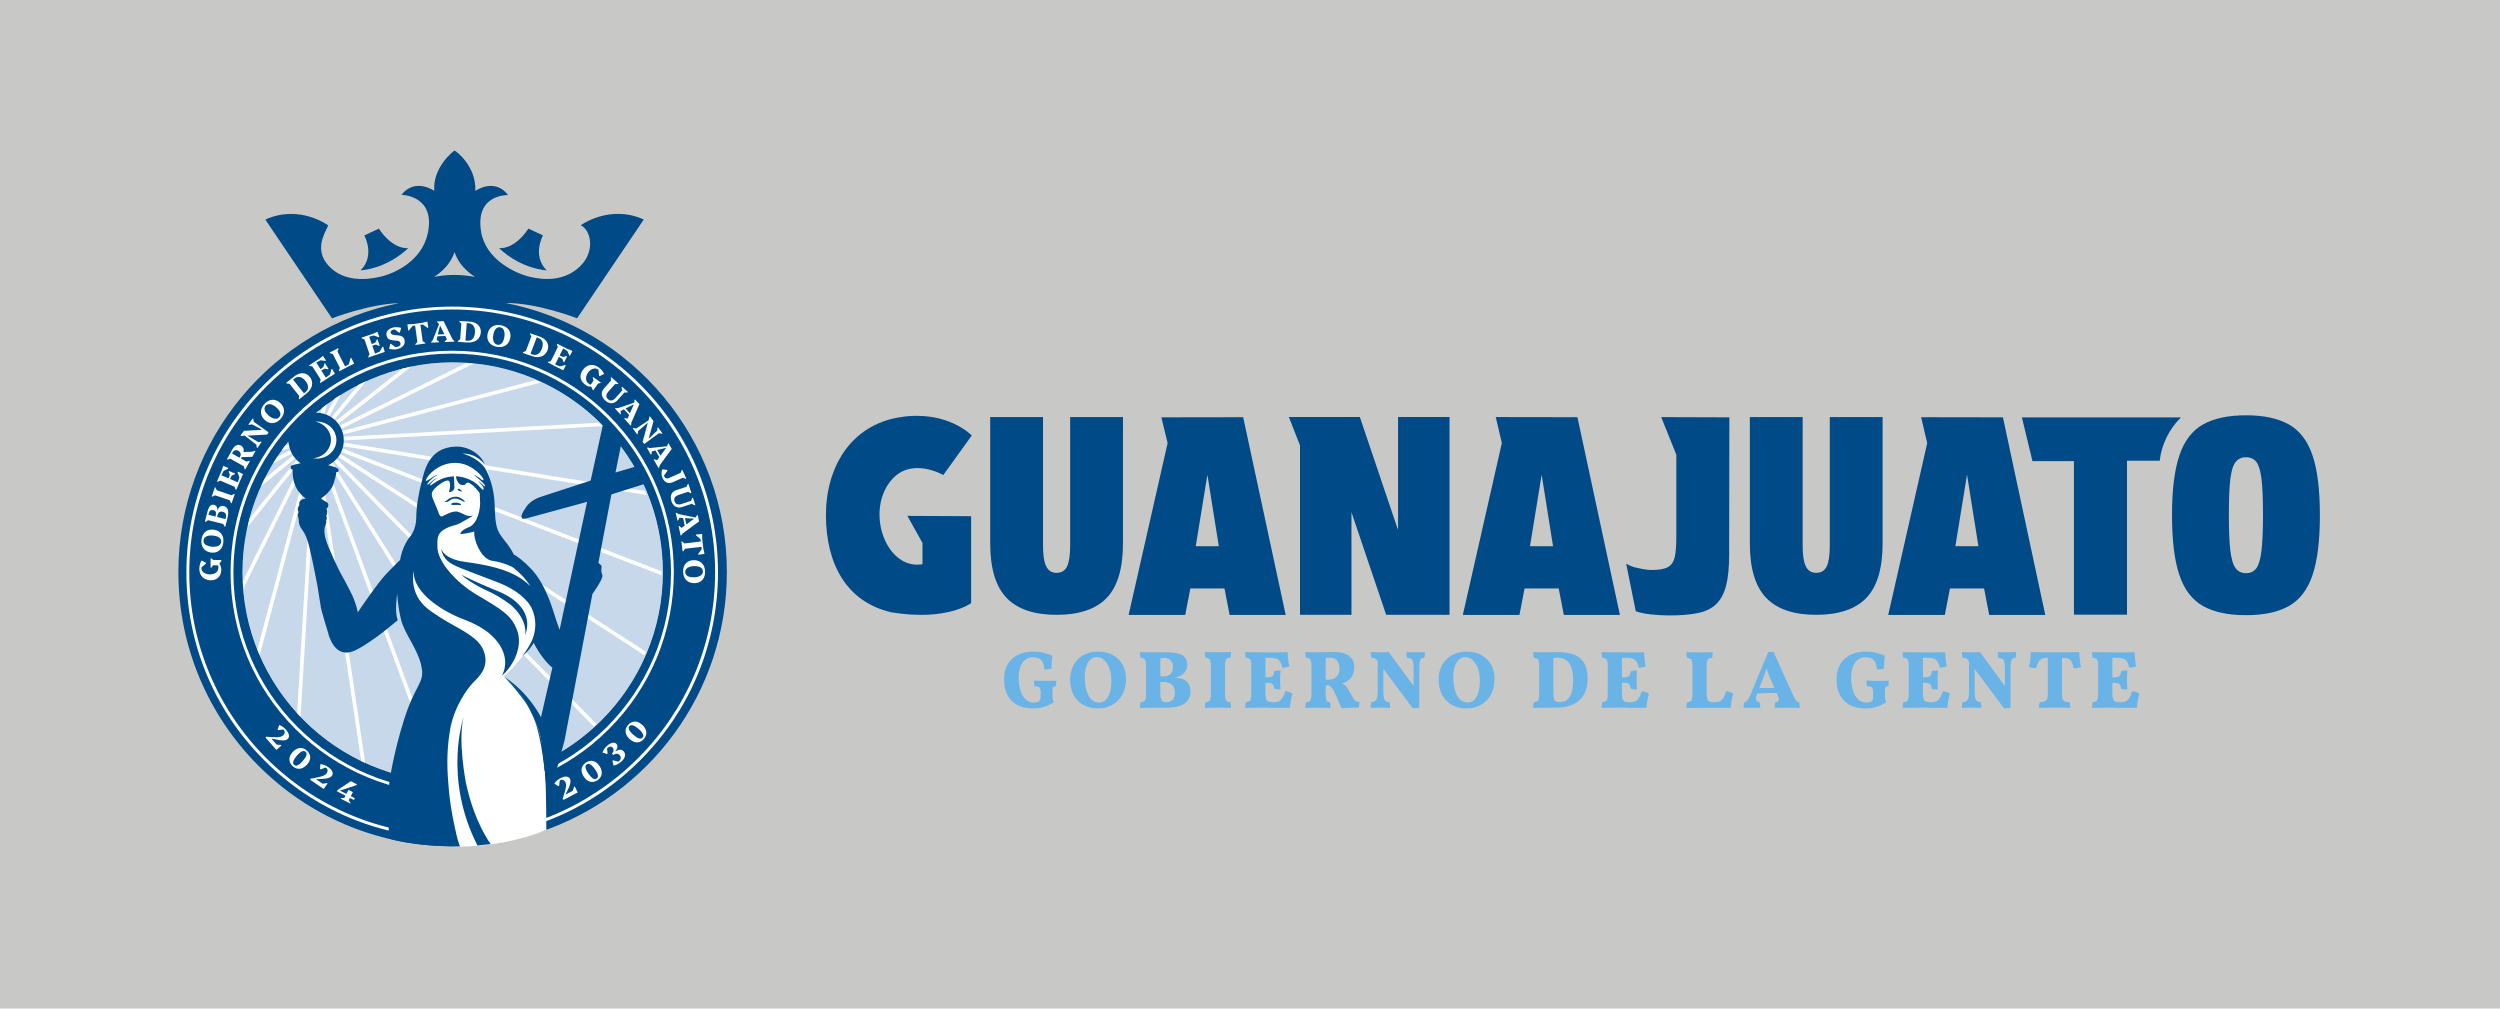 <?xml version="1.0" encoding="UTF-8"?>
<svg id="Capa_2" data-name="Capa 2" xmlns="http://www.w3.org/2000/svg" xmlns:xlink="http://www.w3.org/1999/xlink" viewBox="0 0 575.08 232">
  <defs>
    <style>
      .cls-1 {
        fill: #69b3e7;
      }

      .cls-2 {
        fill: #fff;
      }

      .cls-3 {
        fill: none;
      }

      .cls-4 {
        fill: #c8c9c7;
      }

      .cls-5 {
        fill: #c8d8eb;
      }

      .cls-6 {
        fill: #004b87;
      }

      .cls-7 {
        clip-path: url(#clippath);
      }
    </style>
    <clipPath id="clippath">
      <ellipse class="cls-3" cx="103.99" cy="131.64" rx="48.17" ry="48.2"/>
    </clipPath>
  </defs>
  <g id="Capa_1-2" data-name="Capa 1">
    <g>
      <rect class="cls-4" width="575.08" height="232"/>
      <g>
        <g>
          <path class="cls-6" d="M116.28,69.7c7.35-.05,16.47,3.52,16.47,3.52l15.34-22.72c-7.87-3.57-14.5,1.32-14.5,1.32,2.32,1.07,3.42,5.94-.11,9.4-3.55,3.47-8.17,3.27-11.63,2.45-3.46-.82-10.07-4.01-11.16-10.25-1.54-8.84,6.2-8.55,6.2-8.55-3.16-4.1-7.55-.95-7.55-.95.25-5.64-4.38-9.14-4.76-9.28h-.01s-.01,0-.01,0c-.38.15-5.13,4.05-4.65,9.27,0,0-4.37-3.12-7.58.91,0,0,7.94.06,6.07,8.86-1.33,6.24-7.4,9.15-10.86,9.97-3.46.82-8.58,1.14-11.93-2.49-3.36-3.63-1.01-7.32-.11-9.31,0,0-6.59-4.91-14.47-1.34l15.34,22.72s8.33-3.26,15.48-3.51c-28.97,5.7-50.82,31.24-50.82,61.88,0,34.71,28.04,62.87,62.71,63.07l2.02.02c-2.02-5.17-2.69-14.84-2.69-14.84l-2.54-.12c-24.98-1.83-44.68-22.68-44.68-48.13s21.61-48.27,48.27-48.27,48.27,21.61,48.27,48.27c0,18.12-9.98,33.91-24.75,42.16l-.78.39-3.32,1.63s.93,11.94.71,15.6c24.97-8.4,42.95-31.99,42.95-59.79,0-30.67-21.89-56.22-50.89-61.89ZM108.59,63.58c-3.59-.6-6.62-.27-8.21.02-.18.02-.35.04-.52.07,0,0,3.49-1.94,4.7-5.69,1.21,3.75,4.7,5.69,4.7,5.69-.22-.03-.44-.06-.67-.08Z"/>
          <path class="cls-6" d="M114.77,57.06c5.29,4.97,10.98,5.12,10.98,5.12-3.42-3.38-.85-8.03-.85-8.03l-3.35-1.56c-3.38,5.06-6.78,4.48-6.78,4.48Z"/>
          <path class="cls-6" d="M93.93,57.06c-5.29,4.97-10.98,5.12-10.98,5.12,3.42-3.38.85-8.03.85-8.03l3.35-1.56c3.38,5.06,6.78,4.48,6.78,4.48Z"/>
          <ellipse class="cls-5" cx="104.13" cy="131.64" rx="48.36" ry="48.2"/>
          <g class="cls-7">
            <g>
              <path class="cls-2" d="M69.46,96.82c-.16.03-.33-.04-.42-.19L13.77,6.4c-.13-.2-.07-.46.13-.59.2-.13.46-.07.59.13l55.27,90.23c.13.2.07.46-.13.59-.05.03-.11.05-.16.06Z"/>
              <path class="cls-2" d="M70.57,96.25c-.19.03-.39-.08-.46-.27L37.94,6.78c-.08-.22.03-.46.24-.55.22-.08.47.03.55.24l32.17,89.21c.08.22-.03.46-.24.55-.03.01-.06.02-.09.02Z"/>
              <path class="cls-2" d="M71.71,95.94c-.23.04-.45-.12-.49-.35L59.06,7.06c-.04-.23.12-.45.35-.49s.45.12.49.35l12.17,88.53c.04.23-.12.45-.35.49Z"/>
              <path class="cls-2" d="M72.86,95.88s-.06,0-.09,0c-.23-.01-.41-.21-.4-.45l6.27-89.32c.01-.23.21-.41.45-.4.23.01.41.21.4.45l-6.27,89.32c-.01.2-.16.37-.36.4Z"/>
              <path class="cls-2" d="M74.08,96.06c-.06,0-.12,0-.18,0-.23-.06-.36-.29-.3-.52L99.78,4.87c.06-.23.29-.36.52-.3.23.06.36.29.3.52l-26.17,90.67c-.04.17-.18.28-.34.31Z"/>
              <path class="cls-2" d="M75.2,96.49c-.09.01-.18,0-.26-.04-.21-.11-.29-.36-.18-.57L124.41,1.82c.11-.21.36-.29.57-.18.21.11.29.36.18.57l-49.65,94.06c-.06.13-.18.21-.31.23Z"/>
              <path class="cls-2" d="M76.24,97.16c-.11.02-.24-.01-.33-.09-.18-.15-.21-.41-.06-.6L154.98,1.12c.15-.18.42-.21.6-.06.18.15.21.41.06.6l-79.14,95.35c-.07.09-.16.14-.26.15Z"/>
              <path class="cls-2" d="M77.09,98c-.14.02-.3-.03-.4-.15-.15-.18-.12-.45.06-.6L198.25,1.98c.18-.15.45-.12.6.06.15.18.12.45-.06.6l-121.49,95.26c-.06.05-.13.08-.2.09Z"/>
              <path class="cls-2" d="M77.75,99.02c-.18.03-.36-.06-.44-.23-.11-.21-.02-.46.18-.57L241.11,17.39c.21-.11.47-.02.57.18.11.21.02.46-.18.57L77.88,98.97s-.08.03-.13.04Z"/>
              <path class="cls-2" d="M78.17,100.15c-.21.03-.42-.1-.48-.31-.06-.23.07-.46.3-.52l165.76-43.59c.23-.06.46.07.52.3.06.23-.07.46-.3.52l-165.76,43.59s-.03,0-.05,0Z"/>
              <path class="cls-2" d="M68.52,97.59c-.13.02-.27-.02-.37-.12L-13.88,11.04c-.17-.17-.16-.44,0-.6.17-.16.44-.16.6,0l82.03,86.43c.17.17.16.44,0,.6-.07.07-.15.1-.23.12Z"/>
              <path class="cls-2" d="M67.77,98.51c-.1.02-.21,0-.3-.06L-53.84,15.93c-.2-.13-.25-.39-.12-.59.13-.2.39-.25.59-.12l121.31,82.52c.2.13.25.39.12.59-.07.11-.18.17-.29.19Z"/>
              <path class="cls-2" d="M67.24,99.54c-.07.01-.15,0-.22-.02L-58.94,51.16c-.22-.08-.33-.33-.24-.55.08-.22.33-.33.55-.24l125.96,48.36c.22.08.33.33.24.55-.06.15-.19.24-.33.27Z"/>
              <path class="cls-2" d="M66.93,100.68s-.09,0-.14,0l-124.52-20.76c-.23-.04-.39-.26-.35-.49s.26-.39.49-.35l124.52,20.76c.23.04.39.26.35.49-.03.19-.18.32-.35.35Z"/>
              <path class="cls-2" d="M66.86,101.83s-.03,0-.05,0l-123.6,5.94c-.23.01-.43-.17-.45-.4-.01-.23.17-.43.4-.44l123.6-5.94c.23-.01.43.17.45.4.01.22-.15.41-.36.44Z"/>
              <path class="cls-2" d="M-53.06,134.97c-.21.03-.42-.1-.48-.31-.06-.23.08-.46.3-.52l120.09-32.01c.23-.06.46.08.52.3.06.23-.08.46-.3.52l-120.09,32.01s-.03,0-.04,0Z"/>
              <path class="cls-2" d="M-50.34,164.86c-.18.03-.36-.06-.45-.23-.11-.21-.02-.46.19-.57l117.79-60.7c.21-.11.47-.02.57.19.11.21.02.46-.19.57l-117.79,60.7s-.08.03-.13.04Z"/>
              <path class="cls-2" d="M-45.3,199.11c-.15.02-.3-.03-.4-.15-.15-.18-.12-.45.06-.6,0,0,99.1-82.37,113.41-93.91.18-.15.45-.12.6.06s.12.45-.06.6c-14.31,11.54-113.41,93.91-113.41,93.91-.06.05-.13.08-.2.09Z"/>
              <path class="cls-2" d="M-22.22,219.78c-.12.02-.24-.01-.33-.09-.18-.15-.21-.42-.06-.6l91.17-113.73c.15-.18.42-.21.6-.06.18.15.21.42.06.6L-21.95,219.63c-.07.08-.16.14-.26.15Z"/>
              <path class="cls-2" d="M14.02,219.45c-.09.01-.18,0-.26-.04-.21-.11-.29-.36-.18-.57l55.97-112.71c.11-.21.36-.29.57-.18s.29.36.18.57L14.33,219.22c-.06.13-.18.21-.31.23Z"/>
              <path class="cls-2" d="M41.68,217.43c-.06,0-.12,0-.18,0-.23-.06-.36-.29-.3-.52l29.42-110.26c.06-.23.3-.36.52-.3.23.06.36.29.3.52l-29.42,110.26c-.05.17-.18.28-.34.31Z"/>
              <path class="cls-2" d="M65.65,218.16s-.06,0-.09,0c-.23-.01-.41-.21-.4-.45l6.58-110.8c.01-.23.21-.41.45-.4.23.01.41.21.4.45l-6.58,110.8c-.01.2-.16.37-.36.4Z"/>
              <path class="cls-2" d="M89.79,217.31h0c-.23.03-.45-.13-.48-.36l-16.35-109.99c-.03-.23.12-.46.36-.48.23-.03.45.13.48.36l16.35,109.99c.03.23-.12.45-.35.48Z"/>
              <path class="cls-2" d="M113.96,213.89c-.19.03-.39-.08-.46-.27l-39.38-106.86c-.08-.22.03-.46.25-.55.22-.08.47.03.55.25l39.38,106.86c.08.22-.03.46-.25.55-.03.01-.06.02-.09.02Z"/>
              <path class="cls-2" d="M142.35,212.3c-.16.03-.33-.04-.42-.19l-66.62-105.86c-.13-.2-.07-.46.13-.59.2-.13.46-.07.59.13l66.62,105.86c.13.2.07.46-.13.59-.05.03-.11.05-.16.06Z"/>
              <path class="cls-2" d="M178.44,209.58c-.13.02-.27-.02-.37-.12l-101.78-103.87c-.17-.17-.16-.43,0-.6.17-.17.44-.16.6,0l101.78,103.87c.17.17.17.43,0,.6-.07.07-.15.11-.23.12Z"/>
              <path class="cls-2" d="M225.56,200.69c-.1.02-.21,0-.3-.06L77.15,104.68c-.2-.13-.25-.39-.13-.59.13-.2.39-.25.59-.13l148.11,95.95c.2.13.25.39.13.59-.07.11-.18.17-.29.19Z"/>
              <path class="cls-2" d="M247.91,169.13c-.07.01-.14,0-.22-.02L77.76,103.68c-.22-.08-.33-.33-.25-.55.08-.22.33-.33.55-.25l169.94,65.42c.22.08.33.33.25.55-.06.15-.19.25-.33.27Z"/>
              <path class="cls-2" d="M248.36,129.86s-.09,0-.13,0l-170.05-27.34c-.23-.04-.39-.25-.35-.49.04-.23.25-.39.49-.35l170.05,27.34c.23.04.39.25.35.49-.03.19-.18.33-.35.35Z"/>
              <path class="cls-2" d="M244.98,92.18s-.03,0-.04,0l-166.62,9.18c-.23.01-.44-.16-.45-.4-.01-.23.16-.44.4-.45l166.62-9.18c.23-.01.44.16.45.4.01.22-.14.41-.36.44Z"/>
            </g>
          </g>
          <path class="cls-3" d="M115.55,155.33s-.08.07-.11.1c.06.02.24.09.55.28-.03-.04-.05-.06-.05-.06,5.74,3.66,8.49,9.31,8.49,9.31l2.62-11.4c-1-.74-3.09-3.12-4.58-6.27-1,1.84-3.24,5.35-6.91,8.05Z"/>
          <polygon class="cls-3" points="115.42 155.43 115.42 155.43 115.42 155.43 115.42 155.43"/>
          <path class="cls-2" d="M73.68,96.85s-.03,0-.05,0c.01,0,.02,0,.03.01,0,0,.01,0,.02-.01Z"/>
          <path class="cls-2" d="M73.62,97.68s.04-.03.09-.07c-.06.02-.09.04-.09.07Z"/>
          <polygon class="cls-2" points="73.35 104.23 73.35 104.23 73.35 104.23 73.35 104.23"/>
          <path class="cls-6" d="M115.42,155.43s0,0,0,0c0,0,0,0,.02,0,.04-.03.08-.07.11-.1-.04.03-.09.07-.13.1Z"/>
          <path class="cls-6" d="M115.39,155.48s.03-.03.05-.04c-.01,0-.02,0-.02,0-.02.03-.03.05-.03.05Z"/>
          <path class="cls-6" d="M125.96,179.96c-.15-4.99-1.18-8.29-1.68-10.69-.17-.8-.41-1.58-.72-2.33-.82-1.97-2.58-5.94-4.35-8.12-1.52-1.87-2.61-2.73-3.22-3.1.59.67,5.99,7.05,7.25,17.44,0,0,1.33,13.56.97,18.21l1.82-6.8c0-1.29,0-2.82-.06-4.61Z"/>
          <path class="cls-6" d="M73.68,96.85s-.01,0-.02.01c-.01,0-.02,0-.03-.01.02,0,.03,0,.05,0Z"/>
          <path class="cls-6" d="M73.71,97.62s-.08.07-.09.07c0-.02.04-.05.09-.07Z"/>
          <polygon class="cls-6" points="73.35 104.23 73.35 104.23 73.35 104.23 73.35 104.23"/>
          <path class="cls-2" d="M71.66,95.43s3.26-.17,5.27,1.89c2.01,2.07,1.91,5.19.85,6.89-1.06,1.7-3.19,2.9-3.19,2.9l2.33.77s-.07,4.59-3.66,6.76c0,0,.17.6.5.77s1.16.27,1.13.73-.23.73-.2,1.03.3.63.03,1.1.2.87,0,1.33c-.2.47-.67,1.33-.53,2.86s.03,1.7,2.13,6.52c2.1,4.83,3,5.52,3.93,7.99.93,2.46,1.63,4.96,1.63,4.96,0,0,.17.6,2.2-2.33,2.03-2.93,4.16-6.19,6.56-8.25s2.43-2.5,2.43-2.5c0,0-.27-1.5,1.4-4.16,1.66-2.66,2.16-3.13,2.2-5.52.03-2.4-.07-2.8.4-5.32.47-2.53.83-6.12,3.26-8.62,2.43-2.5,5.59-2,7.79-1.3,2.2.7,3.93,2.96,4.69,6.52.77,3.56.13,7.69,1,11.11s2.03,3.29,3.06,5.09c1.03,1.8,1.3,1.43,2,2.03s3.49,2.53,4.79,5.12c1.3,2.6,2.83,6.29,3.26,7.92.43,1.63-3.79,5.32-3.79,5.32,0,0-5.09,7.25-7.32,8.49,0,0,3,2.86,5.76,7.09,2.76,4.23,3.63,13.74,3.86,16.27.23,2.53.24,12.02.24,12.02l-1.39.53s-7.87,3.21-18.45,3.31l-1.73-.13s-1.46-5.49-1.9-11.02c-.43-5.52-.9-8.09-.03-13.98.87-5.89,1.96-8.65,5.36-12.58,3.39-3.93,3.33-6.99.63-9.28-2.7-2.3-8.39-4.56-10.88-6.96-2.5-2.4-2.86-3.99-3.16-5.36s.2-4.16.2-4.16c0,0-3.59,2.66-4.03,6.09-.43,3.43-.1,4.89-.1,4.89,0,0-3.29,3.13-5.76,4.53-2.46,1.4-3.46,2.8-4.86,2.4-1.4-.4-2.6-1.7-3.89-6.02-1.3-4.33-2.86-13.78-2.86-13.78,0,0-1.43-6.32-1.7-6.89s-1.43-1.8-1.46-2.4c-.03-.6-.53-1.5-.33-2.13s0-2.06.43-2.16,1.26-.3,1.36-.77-.67-1.26-.67-1.26c0,0-1.5-1.3-2.1-3.36-.6-2.06-.07-2.73-.07-2.73l2.2-.4s.27-.6-.33-1.03c-.6-.43-2.26-1.73-2.9-4.09s.57-6.39,4.43-6.76Z"/>
          <path class="cls-6" d="M106.18,113.03c.1-.04.08-.15-.08-.24,0,0-.29-.32-.54-.34-.25-.02-.4.19-.2.32s.72.3.82.26Z"/>
          <path class="cls-6" d="M104.92,115.64s-.69-.08-1.02.18c-.33.27.02.3.36.34s.88-.06,1.24,0,.6,0,.55-.13c-.04-.13-.6-.42-1.13-.4Z"/>
          <path class="cls-6" d="M106.93,115.35c.04-.1-.44-.45-.7-.62-.26-.18-.78-.53-1.53-.47-.74.06-1.35.34-1.65.62-.3.27-.55.43-.62.45-.07.01-.14.18.27.15.41-.02.83-.43.95-.5.13-.08.18-.11.18-.11,0,0,.69-.32,1.37-.12.68.2,1.06.48,1.24.55.18.08.44.15.48.06Z"/>
          <g>
            <path class="cls-2" d="M147.25,88.44c-11.55-11.55-26.9-17.91-43.23-17.91s-31.68,6.36-43.23,17.91c-11.55,11.55-17.91,26.9-17.91,43.23s6.36,31.68,17.91,43.23c11.55,11.55,26.9,17.91,43.23,17.91s31.68-6.36,43.23-17.91c11.55-11.55,17.91-26.9,17.91-43.23s-6.36-31.68-17.91-43.23ZM104.02,192.15c-33.35,0-60.48-27.13-60.48-60.48s27.13-60.48,60.48-60.48,60.48,27.13,60.48,60.48-27.13,60.48-60.48,60.48Z"/>
            <path class="cls-2" d="M140.07,95.61c-9.63-9.63-22.43-14.93-36.05-14.93s-26.42,5.3-36.05,14.93c-9.63,9.63-14.93,22.43-14.93,36.05s5.3,26.42,14.93,36.05c9.63,9.63,22.43,14.93,36.05,14.93s26.42-5.3,36.05-14.93c9.63-9.63,14.93-22.43,14.93-36.05s-5.3-26.42-14.93-36.05ZM104.02,182c-27.75,0-50.33-22.58-50.33-50.33s22.58-50.33,50.33-50.33,50.33,22.58,50.33,50.33-22.58,50.33-50.33,50.33Z"/>
          </g>
          <g>
            <path class="cls-2" d="M50.9,131.02c0,.51-.11.96-.32,1.33-.2.37-.49.66-.85.85-.37.19-.8.29-1.3.28-.4,0-.75-.08-1.07-.21-.32-.13-.59-.31-.82-.55-.23-.24-.4-.52-.52-.85-.12-.33-.17-.69-.17-1.09,0-.22.03-.45.07-.67.05-.23.11-.44.19-.65.08-.21.17-.39.28-.54l1,.55v.17s-1.26,1.04-1.26,1.04v-.88s.68,0,.68,0c-.15.09-.27.21-.35.37-.08.15-.13.33-.13.53,0,.27.08.51.24.72.17.21.39.39.68.51s.61.2.98.2c.4,0,.75-.05,1.05-.18.3-.13.54-.31.7-.56.17-.24.26-.53.26-.86,0-.25-.05-.45-.16-.62-.11-.17-.29-.31-.52-.42l.14-.26c.38.11.67.32.88.64.21.32.31.7.31,1.14ZM50.93,128.99l-.69,1.06-1.18-.02-.48.56h-.15s.03-2.17.03-2.17h.15s.42.38.42.38l1.9.03v.16Z"/>
            <path class="cls-2" d="M51.36,124.85c-.07.52-.23.96-.49,1.32-.25.36-.58.62-.98.79-.4.16-.85.21-1.35.14-.52-.07-.95-.24-1.3-.51-.35-.27-.6-.61-.76-1.04-.15-.43-.19-.91-.12-1.45.07-.53.23-.97.49-1.33.25-.36.58-.62.97-.78.4-.16.85-.21,1.36-.14.51.07.95.24,1.3.51.35.27.6.62.76,1.04.15.43.19.91.12,1.45ZM50.88,124.7c.03-.26-.01-.49-.14-.7-.13-.2-.32-.37-.59-.51-.27-.13-.61-.23-1.01-.28-.44-.06-.82-.06-1.15.01s-.6.19-.8.36-.32.4-.36.68c-.04.26,0,.5.13.7.12.2.32.37.6.5.27.13.61.23,1.01.28.43.06.82.06,1.15-.01.33-.07.6-.19.8-.36.2-.18.32-.4.36-.68Z"/>
            <path class="cls-2" d="M51.82,121.17l-.15-.04-.33-.6-3.47-.87-.58.37-.15-.04.42-1.67,4.68,1.18-.42,1.67ZM49.59,119.32l-.07-.02.16-1.11c.03-.21,0-.39-.1-.53-.1-.14-.27-.24-.49-.3-.54-.14-.89.08-1.03.65l-.24.95-.39-.1.27-1.08c.17-.66.37-1.12.62-1.39.25-.27.55-.35.91-.26.38.09.61.32.71.67.1.35.07.86-.1,1.52l-.25,1ZM52.09,120.1l-.39-.1.24-.94c.09-.36.08-.65-.04-.87-.12-.22-.34-.38-.66-.46-.3-.08-.55-.05-.75.06-.2.12-.34.32-.41.62l-.24.96-.34-.09.34-1.34c.15-.61.37-1.04.64-1.29.28-.26.61-.34,1-.24.32.08.56.23.73.47.17.23.27.53.29.91.02.38-.04.83-.17,1.35l-.24.96ZM50.02,117.66l-.24-.06.06-.26.24.06-.07.26Z"/>
            <path class="cls-2" d="M53.28,115.76l-.15-.05-.28-.62-3.39-1.16-.6.32-.15-.05.72-2.1.15.05.28.62,3.39,1.16.6-.32.15.05-.72,2.1Z"/>
            <path class="cls-2" d="M54.34,112.68l-.14-.06-.23-.64-3.29-1.42-.63.27-.14-.06.69-1.59,4.43,1.91-.69,1.59ZM51.85,107.54l-1.1,2.09-.3-.13.93-2.16.46.2ZM52.45,107.82l-1.17.58-.3-.13.32-.99.05-.12,1.16.49-.07.16ZM53.54,108.92l-.8,1.59-.29-.12.6-1.67.49.21ZM54.01,109.09l-.83.37-.27-.12-.3-.85.07-.16,1.4.6-.07.16ZM54.88,111.42l-.3-.13.77-2.23.46.2-.93,2.16ZM55.43,110.14l-.3-.13-.46-1.36.07-.16,1.16.55-.48,1.1Z"/>
            <path class="cls-2" d="M56.4,108l-.13-.07-.17-.66-3.12-1.75-.65.21-.13-.08.84-1.51,3.67,2.05.65-.2.13.07-1.08,1.94ZM55.05,106.16l-.33-.18.51-.92c.15-.26.18-.52.1-.77-.08-.25-.24-.45-.5-.59-.26-.14-.5-.18-.74-.11-.24.07-.43.24-.58.51l-.46.82-.35-.2.67-1.2c.31-.55.63-.91.98-1.08.35-.17.71-.15,1.08.06.38.21.59.53.62.94.04.42-.1.9-.41,1.45l-.02.03.09.05-.67,1.2ZM58.02,105.09l-2.55.07.14-1.18,2.97-.08-1.09.16,1.13-.36.13.08-.73,1.31Z"/>
            <path class="cls-2" d="M59.2,103.07l-.13-.09-.09-.68-2.69-2.09-.85.08-.13-.09.47-.66,3.62,2.16.67-.13.13.09-1,1.4ZM61.42,99.97l-4.92.26-.79-.56.41-.57,4.69-.25.11.34-2.98-1.58-.67.13-.13-.09,1-1.4.13.09.09.68,3.43,2.44-.37.52Z"/>
            <path class="cls-2" d="M64.54,96.36c-.35.39-.73.67-1.15.82-.41.16-.83.19-1.25.1-.42-.09-.82-.3-1.2-.64-.39-.35-.65-.73-.79-1.15-.14-.42-.15-.85-.04-1.29.11-.44.35-.86.72-1.27.36-.4.74-.67,1.15-.82.41-.15.83-.19,1.24-.1.42.09.82.3,1.2.65.38.35.65.73.79,1.15.14.42.15.85.04,1.29-.11.44-.35.86-.72,1.27ZM64.23,95.96c.17-.19.27-.41.28-.65.01-.24-.06-.49-.21-.75-.15-.26-.37-.53-.68-.8-.33-.3-.65-.51-.96-.64s-.6-.18-.86-.15c-.26.03-.49.15-.68.36-.18.2-.27.41-.28.65s.06.49.21.75c.15.26.38.53.68.8.33.29.64.51.96.64.31.13.6.18.87.15.27-.03.49-.15.67-.36Z"/>
            <path class="cls-2" d="M68.82,91.87l-.1-.12.1-.68-2.23-2.8-.68-.06-.1-.12,1.35-1.08,3.01,3.77-1.35,1.08ZM69.81,91.09l-.25-.32.76-.61c.25-.2.41-.43.49-.7.08-.27.08-.56-.01-.87-.09-.31-.26-.62-.51-.94-.26-.33-.53-.57-.82-.73-.28-.16-.57-.23-.85-.22-.28.01-.54.12-.79.31l-.77.61-.25-.32.87-.7c.43-.35.87-.57,1.31-.68.44-.1.86-.09,1.25.04.39.13.74.39,1.04.76.23.28.38.59.46.91.08.32.09.65.03.98-.06.33-.19.65-.39.96-.2.31-.46.6-.79.86l-.78.62Z"/>
            <path class="cls-2" d="M73.68,88.1l-.08-.13.17-.66-1.92-3.02-.67-.13-.08-.13,1.46-.93,2.59,4.07-1.46.93ZM74.51,82.45l-2.08,1.12-.18-.28,1.99-1.27.27.42ZM74.84,83.02l-1.29-.17-.17-.27.82-.64.11-.07.68,1.06-.15.09ZM75.13,84.54l-1.55.87-.17-.27,1.44-1.05.29.45ZM75.42,84.94l-.89-.16-.16-.25.23-.88.15-.09.82,1.29-.15.09ZM74.84,87.36l-.18-.28,1.89-1.41.27.42-1.99,1.27ZM76.02,86.61l-.17-.27.38-1.39.15-.09.66,1.11-1.01.65Z"/>
            <path class="cls-2" d="M78.02,85.4l-.07-.14.23-.64-1.63-3.19-.66-.19-.07-.14,1.99-1.02.07.14-.24.65,1.91,3.74-1.54.79ZM79.25,84.77l-.15-.29,1.98-1.21.23.45-2.06,1.05ZM80.37,84.2l-.15-.29.41-1.52.16-.08.67,1.33-1.09.56Z"/>
            <path class="cls-2" d="M84.74,82.24l-.05-.15.32-.6-1.16-3.39-.62-.28-.05-.15,1.63-.56,1.57,4.56-1.63.56ZM86.87,76.94l-2.28.6-.11-.31,2.23-.77.16.48ZM86.99,79.12l-1.71.48-.1-.3,1.64-.68.17.5ZM87.07,77.57l-1.22-.47-.1-.3.95-.43.13-.04.42,1.19-.17.06ZM86.05,81.79l-.11-.31,2.17-.93.16.48-2.23.77ZM87.18,79.58l-.83-.37-.1-.28.43-.8.17-.06.5,1.44-.17.06ZM87.36,81.34l-.1-.3.7-1.26.17-.06.38,1.23-1.14.39Z"/>
            <path class="cls-2" d="M91.45,80.29c-.22.05-.43.08-.65.1-.22.01-.44,0-.65-.03-.22-.03-.43-.07-.63-.14l.22-1.1.17-.04,1.3.96-.84.2-.16-.66c.11.12.27.2.5.24.22.03.46.02.72-.04.27-.07.47-.18.58-.33.12-.16.15-.34.1-.57-.04-.19-.17-.32-.38-.4-.21-.08-.54-.13-1-.16-.38-.03-.69-.08-.94-.15-.25-.07-.44-.19-.57-.34-.13-.15-.23-.34-.29-.58-.11-.45-.03-.84.24-1.19.27-.34.68-.58,1.25-.72.19-.05.39-.07.6-.08.21-.01.42,0,.64.03.21.03.42.07.62.14l-.29,1.06-.17.04-1.26-.92.88-.21.15.67c-.12-.13-.27-.22-.47-.26-.19-.04-.4-.04-.62.01-.23.05-.4.15-.52.29-.12.14-.16.3-.11.46.04.18.17.31.38.39.21.08.54.14,1,.16.38.02.7.07.94.15.24.08.43.19.57.34.13.15.23.34.29.59.08.33.07.63-.04.91-.1.28-.29.52-.55.72-.26.2-.6.35-1,.45Z"/>
            <path class="cls-2" d="M93.9,76.04l-.18-1.42.15-.02,1.03-.05.1.31-.94,1.16-.17.02ZM95.56,79.34l-.02-.15.47-.54-.56-4.02.52.12-2,.46-.07-.5,4.27-.6.07.5-2.05.11.48-.26.56,4.02.6.39.02.15-2.28.32ZM98.36,75.42l-1.22-.85v-.33s1.01-.24,1.01-.24l.16-.02.22,1.42-.17.02Z"/>
            <path class="cls-2" d="M99.19,78.82v-.15s.5-.62.5-.62l-.33.67,1.9-4.82.78-.03,2.29,4.64-.39-.64.56.57v.15s-2.2.09-2.2.09v-.15s.66-.6.66-.6l.09.63-1.99-4.03h.24s-.99,4.15-.99,4.15l-.05-.63.72.54v.15s-1.81.08-1.81.08ZM100.33,77.37l-.02-.41,2.66-.11.02.41-2.66.11ZM101.14,74.67l-.58-.58v-.15s.87-.04.87-.04l-.3.77Z"/>
            <path class="cls-2" d="M105.32,78.62v-.15s.54-.43.54-.43l.26-3.57-.46-.5v-.15s1.73.13,1.73.13l-.35,4.81-1.72-.13ZM106.58,78.71l.03-.4.97.07c.32.02.6-.04.84-.18.24-.14.44-.36.58-.65.14-.29.23-.63.26-1.04.03-.42,0-.78-.11-1.09-.1-.31-.26-.55-.48-.74-.22-.18-.48-.28-.79-.31l-.98-.07.03-.4,1.12.08c.55.04,1.03.17,1.42.39.39.22.69.52.89.88.2.37.28.79.24,1.27-.03.36-.12.69-.28.98-.16.29-.38.54-.65.74-.27.2-.58.35-.94.44-.36.1-.75.13-1.16.1l-.99-.07Z"/>
            <path class="cls-2" d="M114.23,79.77c-.52-.1-.95-.29-1.29-.57-.34-.27-.59-.62-.72-1.02-.14-.41-.16-.86-.06-1.36.1-.51.3-.93.59-1.27.29-.33.65-.56,1.08-.69.43-.13.92-.14,1.45-.03.52.1.95.29,1.3.57.34.27.58.61.72,1.02.14.41.16.86.06,1.36-.1.51-.29.93-.58,1.26-.29.33-.65.57-1.08.69-.43.13-.92.14-1.45.03ZM114.41,79.3c.26.05.49.02.7-.09.21-.11.39-.3.54-.56.15-.26.26-.59.34-.99.09-.43.11-.82.06-1.15-.05-.33-.15-.61-.31-.82-.16-.21-.38-.34-.66-.4-.26-.05-.5-.02-.71.09-.21.11-.39.3-.54.56-.15.27-.26.6-.34.99-.08.43-.1.81-.06,1.15.05.34.15.61.32.82.17.21.38.34.65.4Z"/>
            <path class="cls-2" d="M120.28,81.15l.05-.14.63-.26,1.26-3.35-.3-.61.05-.14,1.62.61-1.7,4.52-1.62-.61ZM121.46,81.59l.14-.38.91.34c.3.11.58.13.85.06.27-.07.52-.22.74-.46.22-.24.4-.54.54-.92.15-.39.22-.75.21-1.08,0-.32-.09-.6-.25-.84s-.38-.41-.67-.52l-.92-.35.14-.38,1.05.39c.52.2.94.46,1.25.78.32.33.52.69.6,1.1.09.41.05.83-.12,1.28-.13.34-.31.63-.55.86-.24.23-.51.41-.83.52-.31.12-.66.17-1.03.16-.37,0-.75-.09-1.14-.24l-.93-.35Z"/>
            <path class="cls-2" d="M126,83.39l.07-.14.65-.2,1.6-3.2-.23-.64.07-.14,1.54.77-2.16,4.31-1.54-.77ZM127.23,84l.15-.29,2.18.9-.23.45-2.11-1.05ZM129.81,82.81l-1.54-.89.14-.28,1.64.7-.24.48ZM128.48,84.63l.14-.29,1.39-.38.16.08-.61,1.13-1.08-.54ZM131.28,81.2l-2.03-1.21.15-.29,2.11,1.05-.23.45ZM129.61,83.26l-.32-.85.13-.26.87-.25.16.08-.68,1.36-.16-.08ZM130.96,81.77l-.52-1.2.14-.29.97.38.12.06-.56,1.13-.16-.08Z"/>
            <path class="cls-2" d="M134.69,88.54c-.42-.3-.72-.63-.92-1.01-.19-.38-.27-.77-.22-1.18s.21-.82.5-1.23c.23-.32.49-.58.77-.77.29-.19.59-.31.92-.37.32-.06.66-.04.99.05.34.09.67.25,1,.48.18.13.35.28.51.44.16.16.3.34.43.52.13.18.22.36.29.54l-1.02.52-.14-.1-.15-1.62.72.51-.38.55c0-.18-.02-.34-.1-.5-.08-.16-.2-.29-.36-.41-.22-.15-.46-.22-.73-.21-.27.02-.54.11-.81.27-.27.16-.51.4-.72.69-.23.33-.38.65-.44.97-.06.32-.04.62.06.9.1.28.29.51.56.7.2.14.4.22.6.22.2,0,.41-.06.64-.19l.14.26c-.3.25-.64.37-1.02.37s-.75-.13-1.12-.39ZM136.34,89.71l-.49-1.17.68-.97-.19-.71.09-.13,1.77,1.25-.09.13-.55.13-1.1,1.55-.13-.09Z"/>
            <path class="cls-2" d="M143.1,89.86l-.12-.79.1-.12,1.36,1.2-.1.12-.73.03-1.58,1.78c-.25.29-.53.48-.84.59-.31.1-.62.12-.95.04-.32-.08-.63-.24-.93-.5-.52-.46-.81-.93-.88-1.42s.1-.95.49-1.4l1.63-1.84-.06-.68.1-.12,1.66,1.47-.1.12-.68.02-1.49,1.68c-.32.36-.48.68-.5.98-.02.29.11.56.39.81.28.24.56.34.85.28.29-.05.59-.26.91-.62l1.46-1.65Z"/>
            <path class="cls-2" d="M141.46,93.98l.11-.1h.8s-.73.17-.73.17l4.91-1.65.53.58-2.07,4.75.24-.71-.07.8-.11.1-1.49-1.63.11-.1.89.12-.43.48,1.8-4.12.17.18-3.81,1.92.45-.44.06.9-.11.1-1.23-1.34ZM143.31,93.92l.3-.27,1.8,1.96-.3.27-1.8-1.96ZM145.89,92.79l.07-.81.11-.1.6.65-.78.27Z"/>
            <path class="cls-2" d="M145.57,98.54l.12-.09.67.12,2.83-1.88.2-.84.12-.09.47.65-3.2,2.75-.09.68-.12.09-1.01-1.39ZM147.82,101.63l1.31-4.75.79-.57.41.56-1.25,4.52h-.36s2.44-2.32,2.44-2.32l.09-.68.12-.09,1.01,1.39-.12.09-.67-.13-3.4,2.48-.37-.51Z"/>
            <path class="cls-2" d="M148.82,103.02l.13-.08.78.16-.75.02,5.15-.54.39.68-3.06,4.18.39-.64-.25.76-.13.08-1.1-1.92.13-.08.84.31-.52.37,2.66-3.62.12.21-4.14,1.04.53-.33-.14.89-.13.08-.91-1.58ZM150.63,103.37l.35-.2,1.33,2.31-.35.2-1.33-2.31ZM153.4,102.83l.25-.78.13-.08.44.76-.82.09Z"/>
            <path class="cls-2" d="M152.37,109.91c-.08-.19-.14-.4-.17-.63-.03-.23-.03-.46,0-.69.03-.23.08-.44.16-.63l1.12.14.07.16-.93,1.29-.32-.72.99-.44c-.26.24-.42.46-.49.66-.07.2-.06.42.05.64.09.19.23.31.44.34.21.04.46,0,.75-.14l2.54-1.13.23-.64.14-.06.91,2.03-.14.06-.63-.26-2.34,1.04c-.51.23-.97.25-1.38.07-.41-.18-.75-.55-.99-1.1Z"/>
            <path class="cls-2" d="M158.94,115.25l.3-.74.15-.05.56,1.72-.15.05-.65-.34-2.26.74c-.36.12-.7.15-1.02.08-.32-.07-.6-.21-.84-.44s-.42-.53-.55-.9c-.22-.66-.23-1.22-.04-1.67.19-.45.57-.77,1.13-.96l2.34-.77.29-.62.15-.05.69,2.11-.15.05-.6-.33-2.13.7c-.45.15-.76.34-.92.59-.16.25-.19.54-.07.89.11.35.31.57.59.67.28.1.64.08,1.09-.07l2.09-.69Z"/>
            <path class="cls-2" d="M155.45,117.99l.15-.03.69.39-.72-.21,5.07,1.04.17.77-4.18,3.06.56-.5-.47.65-.15.03-.47-2.16.15-.03.71.55-.61.2,3.63-2.65.05.24-4.26-.26.61-.15-.4.8-.15.03-.39-1.78ZM157.07,118.86l.4-.09.57,2.6-.4.09-.57-2.6ZM159.88,119.19l.47-.67.15-.03.19.86-.81-.16Z"/>
            <path class="cls-2" d="M156.74,124.55l.15-.02.53.48,4.03-.48-.13.52-.41-2.01.5-.06.51,4.28-.5.06-.07-2.05.25.48-4.03.48-.4.59-.15.02-.27-2.29ZM160.07,122.97l1.43-.15.02.15.02,1.03-.31.09-1.14-.96-.02-.17ZM160.6,127.43l.88-1.2.33.02.22,1.01.02.16-1.42.19-.02-.17Z"/>
            <path class="cls-2" d="M157.13,131.49c0-.53.09-.99.29-1.38s.48-.7.86-.92c.37-.22.81-.33,1.32-.33.52,0,.97.1,1.36.32s.68.52.9.92c.21.4.32.87.33,1.42,0,.53-.09.99-.29,1.38-.2.39-.48.69-.85.91-.37.22-.81.33-1.32.33-.52,0-.97-.1-1.36-.32s-.69-.52-.9-.92c-.21-.4-.32-.87-.33-1.42ZM157.62,131.57c0,.26.08.48.23.67.15.19.37.32.66.42s.63.14,1.04.14c.44,0,.82-.06,1.14-.17.32-.11.56-.27.74-.47.17-.2.26-.44.26-.72,0-.27-.08-.49-.23-.67-.15-.18-.37-.32-.66-.41s-.64-.14-1.04-.14c-.44,0-.82.06-1.14.17-.32.11-.57.27-.74.47-.17.2-.26.44-.26.72Z"/>
          </g>
          <g>
            <path class="cls-2" d="M61.1,169.72l.09-.25,1.09.07c.56.04,1.03.05,1.4.04.37-.01.66-.05.89-.12.23-.07.41-.16.55-.29.22-.19.34-.4.37-.63.03-.23-.04-.43-.2-.62-.11-.13-.26-.22-.42-.27-.17-.05-.33-.06-.5-.03l.5-.4.5.57-1.4.17-.11-.12.36-1.07c.19.06.37.14.55.24s.34.21.49.33c.16.13.3.26.43.41.43.48.68.92.76,1.31.08.39-.02.71-.3.95-.12.11-.28.19-.46.24-.19.05-.42.07-.69.07-.28,0-.61-.04-1.01-.11-.4-.07-.87-.17-1.42-.29l-.48-.06.2-.1,1.36,1.53.99.07.11.13-1.18,1.01-2.45-2.77Z"/>
            <path class="cls-2" d="M67.37,176.27c-.34-.3-.57-.63-.69-.98-.12-.36-.13-.73-.04-1.11.1-.38.3-.75.62-1.11.34-.39.7-.67,1.08-.83.38-.16.76-.22,1.14-.15.38.06.74.24,1.08.54.34.29.56.62.69.98.12.36.13.73.04,1.11-.1.38-.3.75-.62,1.11-.34.39-.7.67-1.08.83-.38.17-.76.22-1.14.16-.38-.06-.74-.24-1.07-.53ZM67.65,175.95c.15.13.32.19.52.17.19-.02.41-.11.65-.28s.5-.42.79-.75c.45-.52.74-.95.85-1.31.12-.36.06-.64-.17-.84-.15-.14-.33-.19-.52-.18-.19.02-.41.11-.65.28-.24.17-.5.42-.79.74-.45.52-.73.96-.85,1.32-.11.36-.06.64.17.84Z"/>
            <path class="cls-2" d="M71.39,179.39l.02-.26,1.08-.2c.56-.1,1.01-.21,1.37-.31.35-.1.63-.21.83-.33.2-.12.36-.26.46-.41.16-.24.23-.47.21-.7-.03-.23-.14-.41-.35-.55-.14-.1-.3-.15-.48-.16-.18-.01-.34.02-.49.1l.39-.51.63.43-1.31.5-.14-.09.09-1.12c.2.01.4.04.59.09.19.05.38.12.56.2.18.08.36.18.52.29.53.36.88.72,1.05,1.08s.15.69-.06,1c-.09.14-.22.25-.39.35s-.39.17-.66.24c-.27.06-.61.11-1.01.14s-.89.05-1.45.06l-.48.06.17-.15,1.69,1.15.98-.17.14.1-.9,1.27-3.06-2.09Z"/>
            <path class="cls-2" d="M77.55,182.04v-.23s3.16-2.11,3.16-2.11l1.42.73-.08.16-4.19,1.38-.08.12-.23-.04ZM77.55,182.04l.44-.29,3.64,1.87-.21.41-3.88-1.99ZM78.38,183.72l.07-.13.76-.06.89-1.73.17-.06.91.47-.95,1.85.4.65-.07.13-2.18-1.12Z"/>
          </g>
          <g>
            <path class="cls-2" d="M129.64,183.95l-.22-.14.32-1.04c.17-.54.29-.99.37-1.35.08-.36.11-.66.1-.89,0-.23-.06-.44-.15-.6-.14-.26-.31-.43-.52-.51-.21-.08-.43-.07-.65.05-.15.08-.28.2-.37.35-.09.15-.14.31-.14.48l-.27-.58.67-.35-.17,1.4-.15.08-.95-.6c.11-.17.23-.33.36-.47.13-.14.28-.28.44-.4.16-.12.33-.23.5-.32.57-.3,1.05-.44,1.45-.42s.68.19.85.52c.08.15.12.32.12.51,0,.19-.03.42-.1.69s-.19.59-.35.96c-.16.37-.37.81-.63,1.31l-.17.45-.05-.22,1.81-.95.31-.94.15-.08.7,1.39-3.28,1.72Z"/>
            <path class="cls-2" d="M137.49,179.44c-.37.26-.75.4-1.12.43s-.74-.05-1.08-.23c-.35-.19-.65-.48-.93-.87-.3-.43-.48-.85-.55-1.25-.07-.41-.02-.79.13-1.14.15-.35.41-.66.78-.92.37-.26.74-.4,1.12-.43.38-.03.74.05,1.08.23s.66.48.93.87c.29.42.48.84.54,1.25.07.41.03.79-.13,1.15-.15.35-.41.66-.78.91ZM137.25,179.09c.16-.11.26-.27.29-.46.03-.19,0-.42-.11-.69-.11-.27-.29-.59-.53-.94-.39-.56-.75-.95-1.07-1.14-.32-.2-.61-.21-.85-.04-.17.12-.27.27-.3.46-.03.19,0,.42.11.69.11.27.28.59.53.95.39.56.75.94,1.07,1.14.32.2.61.21.86.04Z"/>
            <path class="cls-2" d="M140.9,173.47l-.12-.14c.14-.13.24-.27.3-.43.06-.16.08-.32.06-.48-.02-.16-.08-.3-.19-.42-.14-.16-.32-.24-.53-.25-.21,0-.41.08-.59.24-.14.12-.25.27-.33.42-.08.16-.12.33-.13.51l-.35-.44.57-.61.18,1.48-.13.11-1.06-.36c.1-.28.24-.55.42-.82.18-.26.41-.51.68-.75.28-.25.56-.44.83-.55.27-.12.51-.16.74-.14.22.02.41.12.56.29.25.28.29.61.14,1-.15.39-.51.83-1.06,1.32ZM142.88,175.22c-.28.24-.56.44-.84.59s-.59.24-.91.3l-.25-1.11.13-.11,1.47.38-.64.49-.41-.43c.19.04.37.03.54-.02.17-.05.34-.15.5-.29.14-.12.23-.26.28-.41.05-.15.06-.31.02-.47-.04-.16-.11-.31-.23-.44-.12-.14-.27-.24-.44-.28-.17-.05-.34-.05-.52,0s-.35.13-.5.27l-.25-.28c.59-.52,1.1-.83,1.54-.92.44-.1.8.02,1.09.34.19.22.3.46.32.73.02.27-.05.55-.2.84-.15.29-.38.57-.7.85ZM141.41,173.09l-.12-.14.24-.21.12.14-.24.21Z"/>
            <path class="cls-2" d="M148.12,169.98c-.3.34-.63.57-.99.69-.36.12-.73.13-1.11.03-.38-.1-.75-.31-1.11-.62-.39-.34-.67-.71-.83-1.09-.16-.38-.21-.76-.15-1.14.06-.38.24-.74.54-1.08.3-.34.62-.56.98-.68.36-.12.73-.13,1.11-.03.38.1.75.31,1.11.62.39.34.66.7.83,1.09s.21.76.15,1.14c-.06.38-.24.74-.54,1.07ZM147.8,169.69c.13-.15.19-.32.18-.52-.02-.19-.11-.41-.28-.65-.17-.24-.42-.5-.74-.79-.51-.45-.95-.74-1.31-.86-.36-.12-.64-.06-.84.16-.14.15-.2.33-.18.52.02.19.11.41.28.65.17.24.42.5.74.79.51.45.95.74,1.31.85.36.12.64.06.84-.17Z"/>
          </g>
          <g>
            <path class="cls-6" d="M106.67,164.9s-4.85,13.9,3.16,29.59l3.05-.33s-3.76-4.85-5.72-14.17c0,0-1.91-9.86-.49-15.09Z"/>
            <path class="cls-6" d="M114.53,136c-5.57-2.27-8.3-3.74-8.3-3.74.31.49,3.33,2.55,6.01,3.71,2.68,1.16,5.31,3.22,5.31,3.22,4.05,3.56,3.25,6.96,3.25,6.96,1.57-4.18-.7-7.89-6.26-10.16Z"/>
            <path class="cls-6" d="M147.93,107.77c-.39-.88-1.08-.65-1.08-.65l-.88.28-4.39,1.29,1.2-5.93s.23-.84.28-1.53-.7-1.47-2.11-2.92c-1.2-1.24-2.01-1.71-2.01-1.71l-.32,1.42-2.75,12.53-11.71,3.82s-2.03.63-3.12,2.24c-1.08,1.6-1.33,2.35-.86,2.67,0,0,.11.2,1.47-.18,1.36-.38,13.4-3.66,13.4-3.66l-6.33,29.45c-.25-.69-.51-1.42-.73-2.08-.69-2.07-2.27-8.2-5.73-11.86-1.8-1.91-3.17-2.9-4.08-3.41-.65-1.39-1.59-2.54-2.33-3.48-1.32-1.68-1.66-2.54-1.9-4.84-.24-2.3.01-4.23-.74-7.33-.26-1.05-.55-1.89-.82-2.56-.54-1.31-1.01-1.91-1.01-1.91-2.02-2.49-5.04-3.08-5.04-3.08,3.32-.09,5.11,2.45,5.11,2.45,0,0,0-.03-.02-.08-.09-.31-.54-1.52-2.33-2.74-2.07-1.41-4.23-1.24-4.23-1.24-6.5.17-7.3,6.01-7.91,8.24-.6,2.23-1.21,5.62-1.21,8.13s-1.25,4.14-1.25,4.14c-2.04,2.32-2.46,5.58-2.46,5.58,0,0-.93.84-3.11,3.11-2.04,2.12-6.1,8.13-6.63,8.93-.08-.45-.38-1.85-1.14-3.64,0,0-1.39-2.89-2.48-4.77-1.09-1.88-3.15-6.62-3.41-7.36-.27-.74-.82-2.33-.6-3.63,0,0,.23-.93.35-1.15.12-.22-.02-.53-.02-.53,0,0,.36-.54.05-1.11,0,0,.44-.79.05-1.7,0,0,.39-.13.43-.78.03-.65-.78-.88-.78-.88,0,0-.64-.46-.96-.63,0,0,2.27-1.35,2.94-3.43.67-2.07.63-2.69.63-2.69,0,0,.28.08.39-.05.12-.13.28-.51-.09-.75-.35-.23-1.39-.61-2.19-.73,2.14-1.03,3.61-3.21,3.61-5.74,0-1.09-.28-2.12-.76-3.02-.18-.34-.4-.67-.66-.99-1.16-1.43-2.94-2.35-4.92-2.35,0,0-.01,0-.01,0-.15,0-.3,0-.45.02,0,0,0,.01,0,.02-6.04.54-6.07,6.08-6.07,6.08,0,0,.03.5.24,1.23.28,1.79,1.3,3.33,2.74,4.3-.55.08-1.79.29-2.3.64,0,0-.09.58.07.67s.35.1.35.1c0,0-.15,2.11.71,3.95.86,1.84,2.34,2.74,2.34,2.74,0,0-.8.05-1.2.42-.41.37-.32.75-.32.9s.01.34-.13.47-.35.6-.09,1.13c0,0,.09.25-.02.45-.12.2-.14.59-.03.83.1.24.16.76.15.88s.01.86.46,1.61c.45.75,1.19,1.34,1.96,4.41.76,3.07,1.82,8.67,1.82,8.67,0,0,.73,4.6.87,5.38.11.64,1.24,4.5,1.75,6.07,0,.06,0,.12.03.18.51,1.58,2.09,5.53,6.27,3.44,4.18-2.09,9.62-6.88,9.62-6.88-.79-1.77-.14-6.04-.14-6.04,0,0,.09,2.6.88,5.9.79,3.3,3.86,6.74,4.69,10.73.84,4-1.3,3.81-4,12.36-2.69,8.55-3.4,14.71-3.4,14.71-.19,4.34-.11,11.06-.11,11.06l.11,1.56s5.44,1.84,16.28,1.76c-.06-.12-.13-.3-.21-.52-.71-2.04-1.92-7.88-2.31-12.01-.43-4.58-.67-8.92.24-14.27.91-5.36,4.07-9.64,5.38-10.93,1.31-1.29,3.35-3.27,2.62-6.35-.72-3.08-3.24-4.55-7.42-6.88-4.18-2.33-5.84-3.78-5.84-3.78-4.34-3.51-3.11-8.62-3.11-8.62-.21,5.3,7.23,9.59,11.6,11.19,4.36,1.61,6.45,3.78,6.45,3.78,4.41,4.27,2.78,8.14,2.32,9.01.03.02.02.02.05.04,2.86-2.61,4.65-6.91,3.38-10.33-1.29-3.48-3.51-4.77-9.16-8.11-5.65-3.35-7.92-7.4-7.92-7.4-1.2-2.03-1.28-3.06-1.27-4.15s-.14-2.58,1.51-3.53c1.65-.95,2.23-.87,3.05-1.17.82-.3,3.7-2.07,3.7-2.07,0,0-.56.16-1.13.11-.57-.05-1.09-.5-2.29-.93-1.2-.43-3.16.76-3.71,1.01-.55.25-.82-.68-.97-1.15-.15-.47-.9-2.09-1.24-3-.34-.91-.24-1.3.12-1.83.36-.53,1.58-1.59,2.57-2.04,1.02-.46,1.17-.1,1.26.35.1.49.05,1.29-.14,1.76-.15.38.07.39.39.28.33-.11.8-.54.8-1s-.11-2.56-.11-2.56c-2.27.07-3.59.95-4.27,1.37-.68.42-1.55,1.11-1.17.47.38-.64,1.67-1.57,1.67-1.57-1.14.53-2.02,1.59-2.21,1.65-.19.06-.3-.13.39-.87.69-.74,1.83-1.43,1.83-1.43,0,0-.24-.01-1.04.5-.8.51-1.53,1.07-1.64.88-.11-.19.28-.72.28-.72.93-1.52,3.7-3.7,7.17-3.34,3.46.36,5.73,3.34,5.78,3.72.05.38-.27.3-.77-.17s-1.5-.88-1.5-.88c.81.58,2.44,2.1,2.57,2.36.13.26.02.56-.39.05-.41-.51-1.22-1-1.22-1,.72.66,1.43,1.53,1.35,1.87-.08.34-.33.14-.54-.12s-1.07-1.03-1.07-1.03c-2.14-1.75-4.74-1.75-4.74-1.75,0,0-.06.59.48,1.4.54.81,1.46.66,1.69.42s.37-.67,1.33-.01c.96.66,1.94,2.05,1.94,2.05,0,0,.1,1.35.1,2.42s-.47,4.57-2.57,5.41c-2.1.84-1.97,1.57-1.97,1.57,1.18.03,3.2-.57,3.2-.57,0,0-.21,1.46.98,3.87,1.2,2.41,2.78,2.8,2.78,2.8,1.94.26,3.67.85,4.77,1.39.19.09.37.21.54.34.91.69,2.51,2.09,3.89,4.27-.55-.59-1.21-1.15-1.96-1.67-3.48-2.42-8.27-3.35-13.22-4.02-4.79-.65-5.4-2.94-5.44-3.09.52,2.73,2.19,3.47,3.63,4.14,1.44.67,3.45,1.34,9.54,3.71,6.08,2.37,7.6,5.72,7.6,5.72,1.41,2.83.96,5.49.33,7.22-.96,2.28-2.42,4.02-2.42,4.02,1.42-1.13,2.3-2.48,2.64-3.08,1.46,2.87,3.36,5.02,4.3,5.71l-2.62,11.4s-2.75-5.64-8.49-9.31c0,0,.02.02.05.06.61.38,1.75,1.37,3.27,3.24,1.77,2.19,3.49,6.02,4.31,7.99.31.75.55,1.53.72,2.33.5,2.4.79,6.13,1.32,11.09.19,1.78.43,2.92.42,4.21l3.83-14.31,6.4-33.64c.55-.79,1.51-2.19,1.98-3.18.69-1.44.07-1.24.07-2.2s.27-1.03-.27-1.44c-.18-.13-.3-.26-.4-.37l2.99-15.73,7.3-2.3.5-.16s.55-.2.59-.53c.11-.79-.8-2.32-1.08-2.94ZM72.92,105.48c-.3,0-.6-.03-.89-.08,2.29-.18,4.1-2.01,4.1-4.24,0-2.06-1.54-3.77-3.58-4.17.12,0,.24-.01.37-.01,2.46,0,4.46,1.9,4.46,4.25s-2,4.25-4.46,4.25Z"/>
          </g>
        </g>
        <g>
          <path class="cls-6" d="M246.17,125.54c0,2.2-.24,3.79-.72,4.77-.48.98-1.28,1.46-2.4,1.46s-1.87-.49-2.37-1.46c-.5-.98-.75-2.56-.75-4.77v-29.6h-12.15v29.04c0,5.77,1.26,9.96,3.77,12.56,2.51,2.6,6.35,3.89,11.5,3.89s9.04-1.3,11.53-3.89c2.49-2.6,3.74-6.78,3.74-12.56v-29.04h-12.15v29.6Z"/>
          <path class="cls-6" d="M267.14,95.99l1.45,5.92-8.97,39.54h13.02l1.18-6.09h7.85l1.18,6.09h12.9l-9.78-45.48-18.83.03ZM275.06,125.64l2.68-16.44,2.62,16.44h-5.3Z"/>
          <path class="cls-6" d="M420.91,125.54c0,2.2-.24,3.79-.72,4.77-.48.98-1.28,1.46-2.4,1.46s-1.87-.49-2.37-1.46c-.5-.98-.75-2.56-.75-4.77v-29.6h-12.15v29.04c0,5.77,1.26,9.96,3.77,12.56,2.51,2.6,6.35,3.89,11.5,3.89s9.04-1.3,11.53-3.89c2.49-2.6,3.74-6.78,3.74-12.56v-29.04h-12.15v29.6Z"/>
          <path class="cls-6" d="M441.92,95.97l1.4,5.95-8.97,39.54h13.02l1.18-6.09h7.85l1.18,6.09h12.9l-9.74-45.46-18.83-.03ZM449.8,125.64l2.68-16.44,2.62,16.44h-5.3Z"/>
          <path class="cls-6" d="M344.07,95.94l1.4,5.97-8.97,39.54h13.02l1.18-6.09h7.85l1.18,6.09h12.9l-9.77-45.48-18.81-.03ZM351.95,125.64l2.68-16.44,2.62,16.44h-5.3Z"/>
          <polygon class="cls-6" points="321.6 121.94 312.81 95.93 296.48 95.93 299.04 102.45 299.04 141.42 310.88 141.42 310.88 117.83 318.86 141.42 333.44 141.42 333.44 95.93 321.6 95.93 321.6 121.94"/>
          <path class="cls-6" d="M501.64,96.02h-36.54s2.43,10.05,2.43,10.05h9.54v35.32h12.21v-35.41h7.53c.39-3.69,2.18-7.29,4.81-9.89v-.08Z"/>
          <path class="cls-6" d="M531.94,104.72c-1.14-3.34-2.96-5.71-5.45-7.1-2.49-1.39-5.77-2.09-9.85-2.09s-7.35.7-9.85,2.09c-2.49,1.39-4.31,3.76-5.45,7.1-1.14,3.34-1.71,7.95-1.71,13.8s.57,10.46,1.71,13.8c1.14,3.34,2.96,5.71,5.45,7.1,2.49,1.39,5.77,2.09,9.85,2.09s7.35-.69,9.85-2.09c2.49-1.39,4.31-3.76,5.45-7.1,1.14-3.34,1.71-7.95,1.71-13.8s-.57-10.46-1.71-13.8ZM520.22,126.62c-.23,1.95-.62,3.31-1.18,4.08-.56.77-1.36,1.15-2.4,1.15s-1.79-.38-2.37-1.15c-.58-.77-.99-2.13-1.22-4.08-.23-1.95-.34-4.69-.34-8.23s.11-6.3.34-8.19c.23-1.89.63-3.2,1.22-3.93.58-.73,1.37-1.09,2.37-1.09s1.84.36,2.4,1.09c.56.73.95,2.04,1.18,3.93.23,1.89.34,4.62.34,8.19s-.11,6.27-.34,8.23Z"/>
          <path class="cls-6" d="M216.99,109.28l6.54-9.1s-5.54-5.89-16.38-4.23c-11.6,1.78-17.23,11.75-17.16,22.74.07,10.99,4.68,19.77,15.05,22.16,12.76,2.12,18.35-2.12,18.35-2.12v-19.99l-14.67-.07,3.48,6.22v4.9c-8.27,1.42-13.14-11.83-7.37-19.1,4.64-5.84,12.15-1.41,12.15-1.41Z"/>
          <path class="cls-6" d="M385.61,104.63v18.82c0,2.04-.12,3.6-.37,4.7-.25,1.1-.78,1.87-1.59,2.31-.81.44-2.03.65-3.65.65-.71,0-1.43-.07-2.18-.22-.68-.13-1.32-.27-1.93-.42-1.21-.4-1.82-.81-1.82-.81l2.21,10.94c1.92.76,5.57.92,6.48.94.45.02.86.03,1.22.03,2.58,0,4.75-.18,6.51-.53,1.76-.35,3.18-1.03,4.24-2.03s1.83-2.41,2.31-4.24c.48-1.83.72-4.24.72-7.23l.05-31.54-15.68-.05,3.48,8.66Z"/>
        </g>
        <g>
          <path class="cls-1" d="M237.51,162.96c-1.34,0-2.51-.26-3.49-.79-.99-.53-1.74-1.29-2.27-2.28-.53-.99-.79-2.19-.79-3.58,0-1.03.16-1.94.48-2.74.32-.8.78-1.47,1.37-2.02s1.3-.96,2.12-1.24c.82-.28,1.72-.42,2.71-.42.85,0,1.67.09,2.45.28.78.19,1.44.41,2,.68-.07.43-.13.89-.16,1.38-.03.5-.05,1.01-.05,1.54-.24.1-.51.16-.8.19-.29.03-.57.04-.84.04-.04-.72-.17-1.28-.39-1.69-.22-.41-.52-.7-.91-.87s-.83-.25-1.33-.25c-.78,0-1.41.22-1.9.67-.49.45-.84,1.03-1.06,1.74s-.33,1.47-.33,2.26c0,1.11.14,2.09.41,2.96s.67,1.55,1.18,2.04,1.13.74,1.86.74c.23,0,.42-.01.57-.03.15-.02.29-.05.41-.1.19-.08.34-.2.45-.38s.17-.51.17-1v-.72c0-.43-.03-.75-.1-.96-.07-.21-.21-.36-.41-.43s-.51-.12-.89-.13c-.05-.17-.08-.37-.1-.59-.02-.22-.03-.46-.03-.71.34.01.74.03,1.22.04.47.01.91.02,1.33.02.39,0,.83,0,1.33,0s.91-.02,1.25-.03c0,.2,0,.41-.02.64-.01.23-.04.44-.1.64-.23.01-.39.05-.51.12s-.18.19-.21.38c-.02.18-.04.45-.04.8v.55c0,.45.02.79.06,1.03.04.23.12.49.25.78-.58.42-1.29.76-2.13,1.04-.84.28-1.76.42-2.75.42Z"/>
          <path class="cls-1" d="M252.58,162.96c-1.33,0-2.47-.28-3.43-.84-.96-.56-1.69-1.33-2.21-2.32-.52-.99-.78-2.13-.78-3.44,0-.99.16-1.89.48-2.68.32-.8.76-1.48,1.34-2.04.57-.57,1.25-1,2.03-1.3.78-.3,1.64-.45,2.57-.45,1.29,0,2.42.26,3.38.78.96.52,1.71,1.25,2.25,2.19.54.94.81,2.05.81,3.33,0,.99-.15,1.9-.45,2.72-.3.82-.74,1.54-1.3,2.14-.57.6-1.24,1.07-2.03,1.4-.79.33-1.68.5-2.66.5ZM252.84,161.62c.6,0,1.11-.21,1.53-.63.41-.42.73-1,.95-1.75.22-.75.33-1.62.33-2.63s-.14-1.92-.41-2.74c-.28-.82-.67-1.48-1.17-1.97-.5-.49-1.09-.74-1.77-.74-.57,0-1.06.19-1.47.57-.41.38-.74.92-.96,1.62-.23.7-.34,1.55-.34,2.54,0,.77.07,1.49.21,2.18.14.69.34,1.3.61,1.84s.61.95,1.03,1.25c.41.3.9.45,1.47.45Z"/>
          <path class="cls-1" d="M262.26,150c.24.01.55.03.94.04.39.01.75.02,1.07.02s.73,0,1.21,0,.96-.01,1.44-.02.9,0,1.25,0c1.19,0,2.15.1,2.87.3s1.25.52,1.58.94c.33.43.5.97.5,1.64,0,.74-.25,1.38-.76,1.92s-1.23.88-2.18,1.02c.84.05,1.54.2,2.08.46.55.26.95.62,1.21,1.09.26.47.39,1.05.39,1.72,0,.72-.19,1.35-.56,1.9-.37.55-.96.99-1.78,1.3-.82.31-1.9.47-3.26.47h-1.55c-.53,0-1.06,0-1.59,0-.53,0-1.03.01-1.52.02-.48,0-.94.02-1.37.03,0-.25.01-.49.03-.73.02-.23.05-.42.1-.57.34-.03.6-.09.78-.2.18-.11.31-.3.38-.58.07-.28.1-.7.1-1.25v-6.25c0-.53-.03-.92-.1-1.19s-.2-.45-.38-.56c-.18-.11-.45-.18-.8-.22-.04-.16-.07-.37-.08-.63-.02-.26-.03-.48-.03-.67ZM266.91,150.75v8.87c0,.54.06.95.17,1.22.11.28.28.46.49.56.21.09.46.14.75.14.58,0,1.05-.2,1.4-.58.36-.39.54-.93.54-1.62,0-.49-.07-.89-.21-1.21-.14-.32-.34-.57-.59-.75s-.56-.31-.92-.4c-.36-.08-.75-.12-1.18-.12h-1.07v-1.26h1.28c.51,0,.94-.09,1.27-.26.33-.18.58-.43.74-.75s.25-.72.25-1.17-.1-.85-.29-1.17c-.2-.31-.45-.55-.75-.7-.31-.15-.65-.23-1.03-.23-.21,0-.4.02-.57.06-.17.04-.35.11-.54.21l.26-.83Z"/>
          <path class="cls-1" d="M278.54,153.25c0-.53-.03-.92-.1-1.19s-.19-.45-.37-.56c-.18-.11-.44-.18-.78-.22-.05-.16-.09-.37-.11-.61-.02-.25-.04-.47-.04-.69.21.01.51.02.88.03.37,0,.76.01,1.17.02s.76,0,1.05,0,.62,0,.98,0c.37,0,.72-.01,1.07-.02.35,0,.65-.02.9-.03,0,.23,0,.45-.02.66-.01.21-.06.43-.13.64-.34.04-.6.11-.78.21-.18.1-.3.29-.37.56s-.09.67-.09,1.2v6.29c0,.54.03.95.09,1.23s.19.47.38.57.45.17.77.2c.05.15.09.35.11.59.02.25.04.48.04.71-.3-.03-.7-.04-1.21-.05-.5,0-1.04,0-1.62,0s-1.16,0-1.74,0c-.58,0-1.08.02-1.48.05,0-.21.02-.45.05-.7.03-.25.07-.45.1-.6.34-.03.6-.09.78-.2.18-.11.3-.3.37-.57s.1-.69.1-1.23v-6.29Z"/>
          <path class="cls-1" d="M286.45,150c.26.01.6.02,1,.03.4,0,.83.01,1.27.02s.88,0,1.29,0h1.09v9.38c0,.54.04.96.13,1.27.09.31.24.52.46.64s.53.18.93.18l-.6,1.26c-.34,0-.78,0-1.31,0-.53,0-1.09.01-1.66.02-.57,0-1.1.01-1.57.02s-.82.01-1.04.01c0-.25.01-.49.03-.73.02-.23.05-.42.1-.57.34-.03.6-.09.78-.2.18-.11.31-.3.38-.58.07-.28.1-.7.1-1.25v-6.25c0-.53-.03-.92-.1-1.19s-.2-.45-.38-.56c-.18-.11-.45-.18-.8-.22-.05-.16-.08-.37-.09-.63-.01-.26-.02-.48-.02-.67ZM294.55,154.21c-.01.3-.03.63-.05.98-.02.35-.03.75-.03,1.19,0,.48,0,.89.03,1.25.02.36.03.68.05.97-.3,0-.56-.01-.79-.04-.23-.02-.44-.07-.64-.13-.05-.55-.2-.92-.43-1.1-.24-.18-.67-.27-1.28-.27h-1.13v-1.26h1.13c.67,0,1.11-.1,1.33-.3s.34-.56.35-1.07c.2-.09.43-.15.7-.17.26-.03.52-.04.77-.04ZM296.19,150c.01.3.04.65.08,1.06.04.4.08.79.13,1.18.05.38.11.73.19,1.03-.2.09-.43.16-.69.22-.26.06-.57.08-.95.08-.06-.43-.18-.81-.35-1.16-.17-.34-.44-.61-.8-.81-.36-.19-.89-.29-1.56-.29h-1.87l.58-1.24c.96,0,1.76,0,2.42,0,.66,0,1.22-.01,1.67-.02.45,0,.84-.02,1.15-.03ZM295.66,159c.35.04.67.11.97.22.3.11.52.24.67.39-.14.43-.26.93-.36,1.51-.1.58-.18,1.15-.23,1.71-.34-.01-.77-.02-1.3-.02s-1.09,0-1.69,0c-.6,0-1.16,0-1.7,0l.6-1.26h.26c.55,0,1-.09,1.35-.27.35-.18.62-.46.84-.83.21-.37.41-.84.58-1.42Z"/>
          <path class="cls-1" d="M308.62,162.96c-.15-.33-.3-.64-.43-.95-.14-.31-.27-.62-.4-.92-.12-.31-.26-.62-.39-.95-.19-.45-.37-.83-.53-1.14-.16-.31-.34-.58-.55-.81-.2-.23-.45-.46-.75-.69l.85.15c-.34.01-.64.02-.89.03-.26,0-.55,0-.88,0l.15-1.38c.19.03.34.04.45.06.11.01.22.02.32.02.45,0,.87-.09,1.25-.27.38-.18.7-.46.94-.85.25-.38.37-.86.37-1.44,0-.79-.19-1.41-.57-1.87-.38-.45-.94-.68-1.67-.68-.2,0-.39.01-.56.04-.17.03-.35.07-.54.13l.15-.62v8.61c0,.62.03,1.07.09,1.37.06.3.17.5.31.59.14.09.34.15.59.16.05.12.08.31.1.56.01.25.02.5.02.74-.24-.01-.55-.02-.92-.03-.38,0-.75-.01-1.13-.02-.38,0-.7,0-.96,0-.47,0-.94,0-1.42,0-.48,0-.93.02-1.33.05,0-.28.01-.52.03-.74.02-.21.05-.4.1-.56.34-.03.6-.09.78-.2.18-.11.31-.3.38-.57s.1-.69.1-1.23v-6.31c0-.53-.03-.93-.1-1.2s-.2-.46-.38-.56c-.18-.1-.45-.17-.8-.21-.05-.17-.08-.4-.09-.68-.01-.28-.02-.48-.02-.6.33.01.76.03,1.29.04.53.01,1.1.02,1.69.02.4,0,.94-.01,1.61-.04.67-.03,1.37-.04,2.1-.04,1.06,0,1.92.15,2.59.46.67.31,1.16.72,1.48,1.24.31.52.47,1.1.47,1.74,0,.77-.15,1.43-.44,1.99-.29.56-.7.99-1.21,1.31-.51.31-1.1.52-1.75.6l.36-.24c.38.18.68.37.91.57.23.21.46.5.7.87.23.37.52.89.88,1.57.19.35.36.62.51.82.15.19.32.33.51.41.19.08.43.13.72.16,0,.24-.01.46-.04.68-.03.21-.07.42-.13.62-.85,0-1.62.01-2.29.04-.67.03-1.21.07-1.61.13Z"/>
          <path class="cls-1" d="M324.99,162.94l-8.29-11.1c-.11-.19-.25-.32-.42-.39-.17-.07-.44-.12-.82-.16-.05-.19-.09-.4-.11-.62-.03-.22-.04-.45-.04-.68.16.01.38.02.66.03s.56.01.85.02c.29,0,.53,0,.71,0,.3,0,.64,0,1.01,0s.67-.02.91-.05l6.01,8.18-.47,4.77ZM315.3,162.84c0-.26.01-.5.03-.72.02-.21.06-.41.12-.58.38-.04.67-.13.88-.28s.36-.42.45-.79c.09-.38.14-.92.14-1.64v-7.61l1.3.11v7.5c0,.72.04,1.26.11,1.64.07.38.22.64.42.79s.51.24.89.28c.05.18.08.38.1.61.01.23.02.46.02.69-.18-.01-.39-.02-.66-.03-.26,0-.53-.01-.79-.02s-.5,0-.72,0c-.2,0-.46,0-.76,0-.31,0-.6.01-.88.02s-.5.02-.66.03ZM324.99,162.94l.19-3.13v-5.82c0-.72-.04-1.26-.11-1.63s-.22-.63-.44-.78c-.22-.15-.54-.25-.97-.28-.05-.21-.08-.44-.1-.67-.02-.23-.03-.44-.03-.63.19.01.42.02.7.03.28,0,.56.01.86.02.3,0,.54,0,.74,0,.31,0,.66,0,1.04-.02.38-.01.68-.02.9-.04,0,.21,0,.43-.02.64-.01.21-.04.43-.1.66-.31.03-.56.11-.73.26s-.29.41-.35.78c-.06.37-.09.92-.09,1.65v8.8c-.21.06-.44.1-.68.12-.24.02-.51.03-.81.03Z"/>
          <path class="cls-1" d="M337.35,162.96c-1.33,0-2.47-.28-3.43-.84-.96-.56-1.69-1.33-2.21-2.32-.52-.99-.78-2.13-.78-3.44,0-.99.16-1.89.48-2.68.32-.8.76-1.48,1.34-2.04.57-.57,1.25-1,2.03-1.3.78-.3,1.64-.45,2.57-.45,1.29,0,2.42.26,3.38.78.96.52,1.71,1.25,2.25,2.19.54.94.81,2.05.81,3.33,0,.99-.15,1.9-.45,2.72-.3.82-.74,1.54-1.3,2.14-.57.6-1.24,1.07-2.03,1.4-.79.33-1.68.5-2.66.5ZM337.61,161.62c.6,0,1.11-.21,1.53-.63.41-.42.73-1,.95-1.75.22-.75.33-1.62.33-2.63s-.14-1.92-.41-2.74c-.28-.82-.67-1.48-1.17-1.97-.5-.49-1.09-.74-1.77-.74-.57,0-1.06.19-1.47.57-.41.38-.74.92-.96,1.62-.23.7-.34,1.55-.34,2.54,0,.77.07,1.49.21,2.18.14.69.34,1.3.61,1.84s.61.95,1.03,1.25c.41.3.9.45,1.47.45Z"/>
          <path class="cls-1" d="M352.68,162.84c0-.25.01-.49.03-.73.02-.23.05-.42.1-.57.34-.03.6-.09.78-.2.18-.11.31-.3.38-.58.07-.28.1-.7.1-1.25v-6.25c0-.53-.03-.92-.1-1.19s-.2-.45-.38-.56c-.18-.11-.45-.18-.8-.22-.04-.16-.07-.37-.08-.63-.02-.26-.03-.48-.03-.67.28.01.62.02,1.02.03.4,0,.83.01,1.29.02.46,0,.89,0,1.29,0,.29,0,.6,0,.94-.02.34-.01.71-.02,1.11-.02.7,0,1.39.05,2.07.14.68.1,1.31.27,1.88.52.58.25,1.08.61,1.52,1.06.44.46.78,1.04,1.03,1.75.25.71.37,1.58.37,2.61s-.13,1.89-.38,2.62c-.25.73-.58,1.34-1,1.83-.41.49-.87.89-1.38,1.19-.5.3-1.02.53-1.54.68-.53.15-1.02.25-1.48.3-.46.05-.85.08-1.18.08s-.78,0-1.31,0c-.53,0-1.09.01-1.66.02-.57,0-1.1.01-1.57.02s-.82.01-1.04.01ZM358.86,161.52c.29,0,.61-.06.96-.18.35-.12.68-.35,1-.7.31-.35.57-.85.76-1.53.19-.67.29-1.57.29-2.7,0-1.01-.1-1.84-.3-2.51-.2-.67-.47-1.2-.82-1.58s-.73-.66-1.16-.82-.87-.24-1.34-.24c-.24,0-.47.03-.69.08s-.38.13-.48.22l.25-.73v8.61c0,.54.04.96.13,1.27.09.31.24.52.46.64s.53.18.93.18Z"/>
          <path class="cls-1" d="M368.45,150c.26.01.6.02,1,.03.4,0,.83.01,1.27.02s.88,0,1.29,0h1.09v9.38c0,.54.04.96.13,1.27.09.31.24.52.46.64s.53.18.93.18l-.6,1.26c-.34,0-.78,0-1.31,0-.53,0-1.09.01-1.66.02-.57,0-1.1.01-1.57.02s-.82.01-1.04.01c0-.25.01-.49.03-.73.02-.23.05-.42.1-.57.34-.03.6-.09.78-.2.18-.11.31-.3.38-.58.07-.28.1-.7.1-1.25v-6.25c0-.53-.03-.92-.1-1.19s-.2-.45-.38-.56c-.18-.11-.45-.18-.8-.22-.05-.16-.08-.37-.09-.63-.01-.26-.02-.48-.02-.67ZM376.55,154.21c-.01.3-.03.63-.05.98-.02.35-.03.75-.03,1.19,0,.48,0,.89.03,1.25.02.36.03.68.05.97-.3,0-.56-.01-.79-.04-.23-.02-.44-.07-.64-.13-.05-.55-.2-.92-.43-1.1-.24-.18-.67-.27-1.28-.27h-1.13v-1.26h1.13c.67,0,1.11-.1,1.33-.3s.34-.56.35-1.07c.2-.09.43-.15.7-.17.26-.03.52-.04.77-.04ZM378.18,150c.01.3.04.65.08,1.06.04.4.08.79.13,1.18.05.38.11.73.19,1.03-.2.09-.43.16-.69.22-.26.06-.57.08-.95.08-.06-.43-.18-.81-.35-1.16-.17-.34-.44-.61-.8-.81-.36-.19-.89-.29-1.56-.29h-1.87l.58-1.24c.96,0,1.76,0,2.42,0,.66,0,1.22-.01,1.67-.02.45,0,.84-.02,1.15-.03ZM377.66,159c.35.04.67.11.97.22.3.11.52.24.67.39-.14.43-.26.93-.36,1.51-.1.58-.18,1.15-.23,1.71-.34-.01-.77-.02-1.3-.02s-1.09,0-1.69,0c-.6,0-1.16,0-1.7,0l.6-1.26h.26c.55,0,1-.09,1.35-.27.35-.18.62-.46.84-.83.21-.37.41-.84.58-1.42Z"/>
          <path class="cls-1" d="M394.39,161.52c.5,0,.92-.08,1.25-.25s.61-.44.83-.81.42-.86.59-1.46c.35.04.67.11.97.22.3.11.52.24.67.39-.14.43-.26.93-.36,1.51-.1.58-.18,1.15-.23,1.71-.34-.01-.77-.02-1.3-.02s-1.08,0-1.66,0c-.58,0-1.12,0-1.64,0-.34,0-.78,0-1.31,0-.53,0-1.09.01-1.66.02-.57,0-1.1.01-1.57.02s-.82.01-1.04.01c0-.25.01-.49.03-.73.02-.23.05-.42.1-.57.34-.03.6-.09.78-.2.18-.11.31-.3.38-.58.07-.28.1-.7.1-1.25v-6.25c0-.53-.03-.92-.1-1.19s-.2-.45-.38-.56c-.18-.11-.45-.18-.8-.22-.04-.16-.07-.37-.08-.63-.02-.26-.03-.48-.03-.67.36.01.7.02,1.01.03s.62.01.94.02.67,0,1.06,0c.3,0,.64,0,1.01,0,.37,0,.74-.01,1.1-.02s.67-.02.92-.03c0,.23,0,.46-.02.69-.01.23-.06.44-.13.61-.34.04-.6.11-.78.21-.18.1-.3.29-.37.57s-.09.68-.09,1.21v6.16c0,.54.04.96.13,1.27.09.31.24.52.46.64s.53.18.93.18h.26Z"/>
          <path class="cls-1" d="M407.97,149.94l4.26,9.46c.29.59.52,1.04.68,1.35.16.31.32.51.46.61.14.1.3.16.48.19.05.16.09.35.11.57.03.22.04.46.04.73-.23-.03-.52-.04-.87-.05-.35,0-.7,0-1.05,0h-1.46c-.27,0-.56,0-.87,0-.31,0-.6.01-.88.02s-.49.02-.64.03c0-.3.01-.55.04-.75.02-.2.06-.38.11-.55.44-.09.7-.24.78-.44.08-.21.02-.54-.18-1.01l-1.7-3.86c-.29-.66-.52-1.28-.71-1.86-.18-.57-.34-1.13-.46-1.69h.55c-.15.57-.32,1.14-.5,1.71-.18.58-.4,1.18-.67,1.81l-1.43,3.73c-.16.4-.19.75-.09,1.06.1.3.36.48.79.55.05.18.09.37.11.58s.04.45.04.72c-.14-.01-.33-.02-.58-.03-.25,0-.51-.01-.78-.02s-.51,0-.73,0c-.31,0-.64,0-.97,0-.33,0-.59.02-.78.05,0-.25.01-.48.04-.68.03-.2.07-.41.13-.62.21-.04.4-.12.55-.24.15-.12.3-.31.44-.57.15-.26.32-.64.52-1.13l3.97-9.57c.21-.05.41-.08.59-.08.18,0,.4,0,.65,0ZM408.66,158.26l.34,1.13c-.84,0-1.72.01-2.63.04-.91.03-1.8.08-2.66.17l.28-1.34h4.67Z"/>
          <path class="cls-1" d="M429.01,162.96c-1.34,0-2.51-.26-3.49-.79-.99-.53-1.74-1.29-2.27-2.28-.53-.99-.79-2.19-.79-3.58,0-1.03.16-1.94.48-2.74.32-.8.78-1.47,1.37-2.02.6-.55,1.3-.96,2.12-1.24.82-.28,1.72-.42,2.71-.42.85,0,1.67.09,2.45.28.78.19,1.44.41,2,.68-.07.43-.13.89-.16,1.38-.03.5-.05,1.01-.05,1.54-.24.1-.51.16-.8.19-.29.03-.57.04-.84.04-.04-.72-.17-1.28-.39-1.69-.22-.41-.52-.7-.91-.87s-.83-.25-1.33-.25c-.78,0-1.41.22-1.9.67-.49.45-.84,1.03-1.06,1.74-.22.72-.33,1.47-.33,2.26,0,1.11.14,2.09.41,2.96s.67,1.55,1.18,2.04,1.13.74,1.86.74c.23,0,.42-.01.57-.03.15-.02.29-.05.41-.1.19-.08.34-.2.45-.38s.17-.51.17-1v-.72c0-.43-.03-.75-.1-.96-.07-.21-.21-.36-.41-.43s-.51-.12-.89-.13c-.05-.17-.08-.37-.1-.59-.02-.22-.03-.46-.03-.71.34.01.74.03,1.22.04.47.01.91.02,1.33.02.39,0,.83,0,1.33,0s.91-.02,1.25-.03c0,.2,0,.41-.02.64-.01.23-.04.44-.1.64-.23.01-.39.05-.51.12s-.18.19-.21.38c-.02.18-.04.45-.04.8v.55c0,.45.02.79.06,1.03.04.23.12.49.25.78-.58.42-1.29.76-2.13,1.04-.84.28-1.76.42-2.75.42Z"/>
          <path class="cls-1" d="M437.69,150c.26.01.6.02,1,.03.4,0,.83.01,1.27.02s.88,0,1.29,0h1.09v9.38c0,.54.04.96.13,1.27.09.31.24.52.46.64s.53.18.93.18l-.6,1.26c-.34,0-.78,0-1.31,0-.53,0-1.09.01-1.66.02-.57,0-1.1.01-1.57.02s-.82.01-1.04.01c0-.25.01-.49.03-.73.02-.23.05-.42.1-.57.34-.03.6-.09.78-.2.18-.11.31-.3.38-.58.07-.28.1-.7.1-1.25v-6.25c0-.53-.03-.92-.1-1.19s-.2-.45-.38-.56c-.18-.11-.45-.18-.8-.22-.05-.16-.08-.37-.09-.63-.01-.26-.02-.48-.02-.67ZM445.79,154.21c-.01.3-.03.63-.05.98-.02.35-.03.75-.03,1.19,0,.48,0,.89.03,1.25.02.36.03.68.05.97-.3,0-.56-.01-.79-.04-.23-.02-.44-.07-.64-.13-.05-.55-.2-.92-.43-1.1-.24-.18-.67-.27-1.28-.27h-1.13v-1.26h1.13c.67,0,1.11-.1,1.33-.3s.34-.56.35-1.07c.2-.09.43-.15.7-.17.26-.03.52-.04.77-.04ZM447.43,150c.01.3.04.65.08,1.06.04.4.08.79.13,1.18.05.38.11.73.19,1.03-.2.09-.43.16-.69.22-.26.06-.57.08-.95.08-.06-.43-.18-.81-.35-1.16-.17-.34-.44-.61-.8-.81-.36-.19-.89-.29-1.56-.29h-1.87l.58-1.24c.96,0,1.76,0,2.42,0,.66,0,1.22-.01,1.67-.02.45,0,.84-.02,1.15-.03ZM446.9,159c.35.04.67.11.97.22.3.11.52.24.67.39-.14.43-.26.93-.36,1.51-.1.58-.18,1.15-.23,1.71-.34-.01-.77-.02-1.3-.02s-1.09,0-1.69,0c-.6,0-1.16,0-1.7,0l.6-1.26h.26c.55,0,1-.09,1.35-.27.35-.18.62-.46.84-.83.21-.37.41-.84.58-1.42Z"/>
          <path class="cls-1" d="M460.99,162.94l-8.29-11.1c-.11-.19-.25-.32-.42-.39-.17-.07-.44-.12-.82-.16-.05-.19-.09-.4-.11-.62-.03-.22-.04-.45-.04-.68.16.01.38.02.66.03s.56.01.85.02c.29,0,.53,0,.71,0,.3,0,.64,0,1.01,0s.67-.02.91-.05l6.01,8.18-.47,4.77ZM451.31,162.84c0-.26.01-.5.03-.72.02-.21.06-.41.12-.58.38-.04.67-.13.88-.28s.36-.42.45-.79c.09-.38.14-.92.14-1.64v-7.61l1.3.11v7.5c0,.72.04,1.26.11,1.64.07.38.22.64.42.79s.51.24.89.28c.05.18.08.38.1.61.01.23.02.46.02.69-.18-.01-.39-.02-.66-.03-.26,0-.53-.01-.79-.02s-.5,0-.72,0c-.2,0-.46,0-.76,0-.31,0-.6.01-.88.02s-.5.02-.66.03ZM460.99,162.94l.19-3.13v-5.82c0-.72-.04-1.26-.11-1.63s-.22-.63-.44-.78c-.22-.15-.54-.25-.97-.28-.05-.21-.08-.44-.1-.67-.02-.23-.03-.44-.03-.63.19.01.42.02.7.03.28,0,.56.01.86.02.3,0,.54,0,.74,0,.31,0,.66,0,1.04-.02.38-.01.68-.02.9-.04,0,.21,0,.43-.02.64-.01.21-.04.43-.1.66-.31.03-.56.11-.73.26s-.29.41-.35.78c-.06.37-.09.92-.09,1.65v8.8c-.21.06-.44.1-.68.12-.24.02-.51.03-.81.03Z"/>
          <path class="cls-1" d="M470.79,151.31c-.49,0-.89.09-1.2.27-.31.18-.55.45-.73.79-.18.34-.33.79-.45,1.33-.3,0-.6-.02-.9-.05-.29-.03-.56-.1-.78-.22.13-.52.23-1.09.31-1.73.08-.64.12-1.21.12-1.71.48.01.97.03,1.49.04.51.01,1.1.02,1.76.02h2.36c.84,0,1.59,0,2.24,0s1.25-.01,1.79-.02,1.04-.02,1.51-.03c0,.5.03,1.06.1,1.67.06.61.16,1.2.28,1.76-.22.1-.48.17-.77.22-.29.04-.6.07-.94.07-.13-.83-.35-1.43-.66-1.82s-.8-.57-1.47-.57h-4.07ZM471.07,150.67h3.26v8.87c0,.54.04.95.13,1.23.09.28.26.47.51.57.25.11.62.17,1.11.2.05.15.09.35.11.59.03.25.04.48.04.71-.37-.03-.84-.04-1.42-.05-.58,0-1.23,0-1.93,0-.46,0-.95,0-1.45,0-.5,0-.96.01-1.38.02-.42,0-.77.02-1.05.03,0-.21.02-.45.07-.7.04-.25.09-.45.14-.6.49-.03.87-.09,1.14-.2.27-.11.46-.3.56-.57s.16-.69.16-1.23v-8.87Z"/>
          <path class="cls-1" d="M481.26,150c.26.01.6.02,1,.03.4,0,.83.01,1.27.02s.88,0,1.29,0h1.09v9.38c0,.54.04.96.13,1.27.09.31.24.52.46.64s.53.18.93.18l-.6,1.26c-.34,0-.78,0-1.31,0-.53,0-1.09.01-1.66.02-.57,0-1.1.01-1.57.02s-.82.01-1.04.01c0-.25.01-.49.03-.73.02-.23.05-.42.1-.57.34-.03.6-.09.78-.2.18-.11.31-.3.38-.58.07-.28.1-.7.1-1.25v-6.25c0-.53-.03-.92-.1-1.19s-.2-.45-.38-.56c-.18-.11-.45-.18-.8-.22-.05-.16-.08-.37-.09-.63-.01-.26-.02-.48-.02-.67ZM489.36,154.21c-.01.3-.03.63-.05.98-.02.35-.03.75-.03,1.19,0,.48,0,.89.03,1.25.02.36.03.68.05.97-.3,0-.56-.01-.79-.04-.23-.02-.44-.07-.64-.13-.05-.55-.2-.92-.43-1.1-.24-.18-.67-.27-1.28-.27h-1.13v-1.26h1.13c.67,0,1.11-.1,1.33-.3s.34-.56.35-1.07c.2-.09.43-.15.7-.17.26-.03.52-.04.77-.04ZM491,150c.01.3.04.65.08,1.06.04.4.08.79.13,1.18.05.38.11.73.19,1.03-.2.09-.43.16-.69.22-.26.06-.57.08-.95.08-.06-.43-.18-.81-.35-1.16-.17-.34-.44-.61-.8-.81-.36-.19-.89-.29-1.56-.29h-1.87l.58-1.24c.96,0,1.76,0,2.42,0,.66,0,1.22-.01,1.67-.02.45,0,.84-.02,1.15-.03ZM490.48,159c.35.04.67.11.97.22.3.11.52.24.67.39-.14.43-.26.93-.36,1.51-.1.58-.18,1.15-.23,1.71-.34-.01-.77-.02-1.3-.02s-1.09,0-1.69,0c-.6,0-1.16,0-1.7,0l.6-1.26h.26c.55,0,1-.09,1.35-.27.35-.18.62-.46.84-.83.21-.37.41-.84.58-1.42Z"/>
        </g>
      </g>
    </g>
  </g>
</svg>